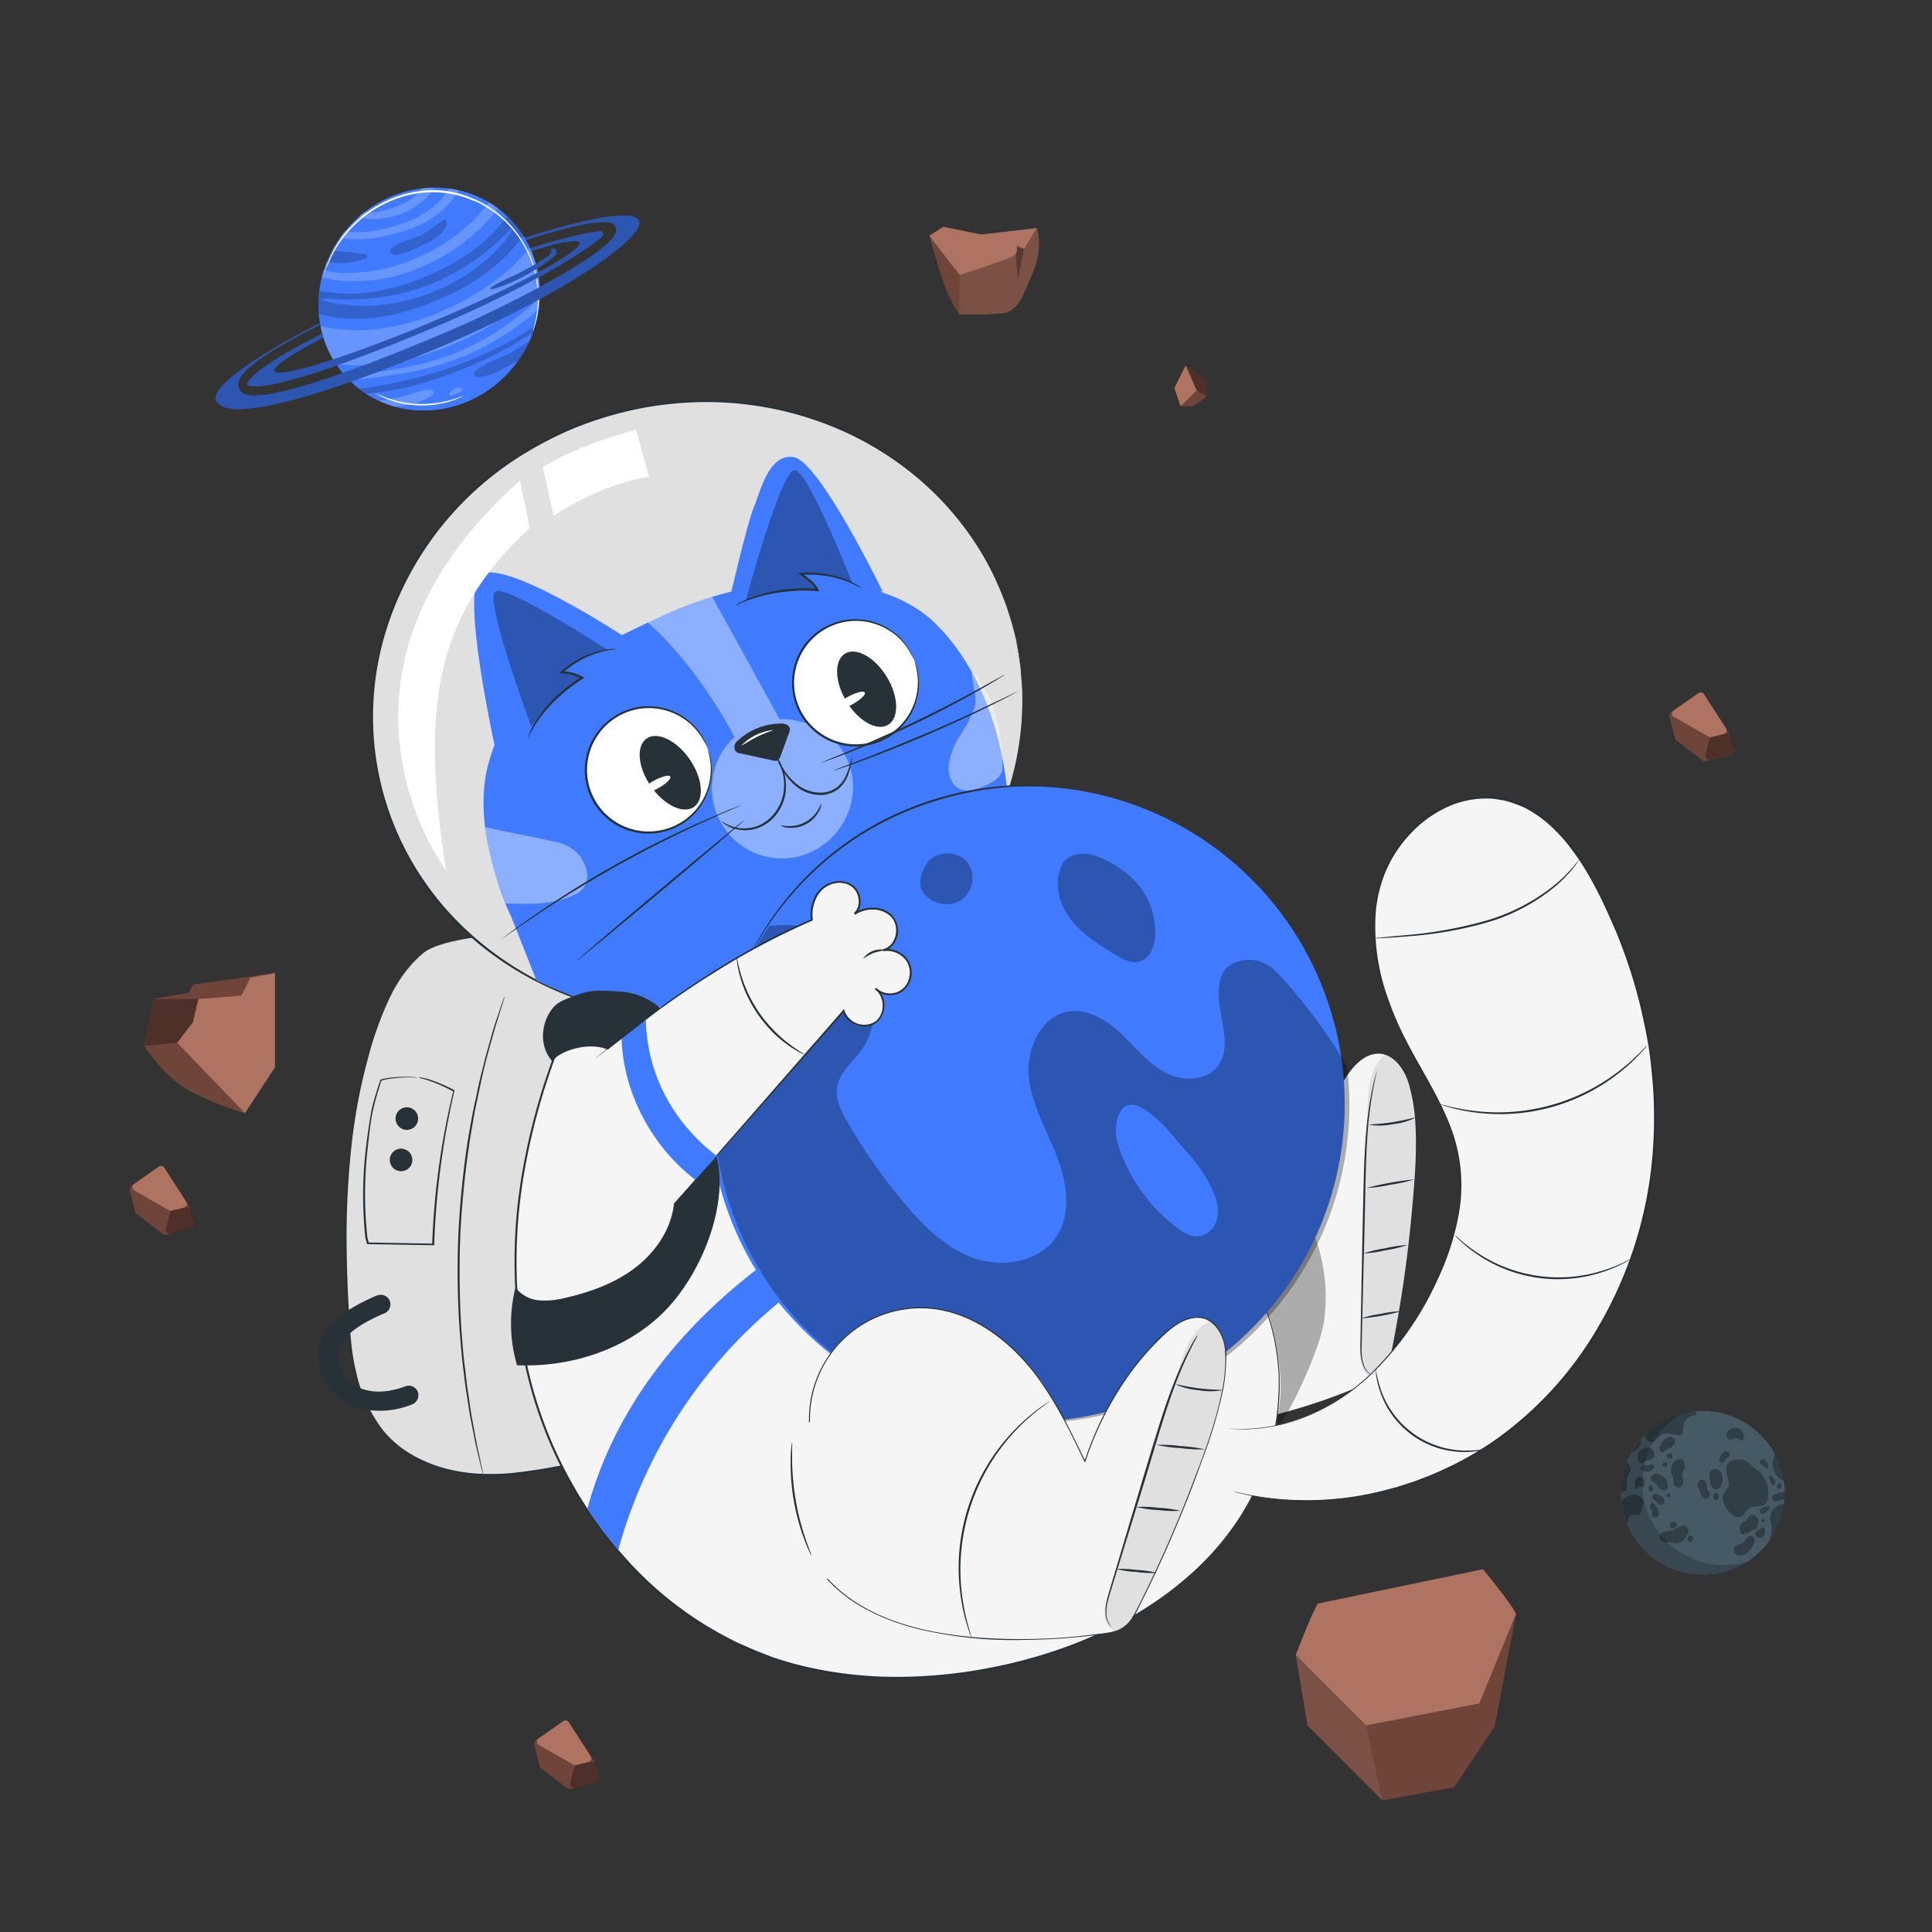 <svg xmlns="http://www.w3.org/2000/svg" xmlns:xlink="http://www.w3.org/1999/xlink" viewBox="0 0 500 500"><rect x="0" y="0" width="500" height="500" fill="#333333" stroke="none"/><defs><clipPath id="freepik--clip-path--inject-90"><path d="M265.53,325.79A28.73,28.73,0,0,1,288.12,289c9.65-1.66,19.62,1.76,27.72,7.27s14.64,13,21.08,20.34c.61-13.08,4.1-26.14,11-37.3,2.82-4.59,7.93-9.51,13.29-4.82a11.28,11.28,0,0,1,3.28,5.16c1.74,5.6,2.28,10.89,2,19.11a323.82,323.82,0,0,1-6.62,52.88,8.36,8.36,0,0,1-4.79,5.92c-12.35,5.46-51.16,20.6-74.13,6.2" style="fill:none"></path></clipPath><clipPath id="freepik--clip-path-2--inject-90"><path d="M209.49,368a28.75,28.75,0,0,1,31.61-29.42c9.75,1,18.44,7,24.77,14.43s10.63,16.4,14.87,25.23c4.09-12.44,10.95-24.08,20.53-33,4-3.67,10.2-7.05,14.11-1.1a11.3,11.3,0,0,1,1.77,5.85c.18,5.87-.72,11.11-3.19,18.95a324.45,324.45,0,0,1-20.53,49.18,8.36,8.36,0,0,1-6.21,4.42c-13.35,2-54.8,6.16-73.08-13.87" style="fill:none"></path></clipPath></defs><g id="freepik--Rocks--inject-90"><path d="M268.33,59s1.75,4.79-.92,11.18-3.93,10.44-8,10.92a100.92,100.92,0,0,1-11.18.24l-.35-11.63Z" style="fill:#ae7461"></path><g style="opacity:0.3"><path d="M268.33,59s1.75,4.79-.92,11.18-3.93,10.44-8,10.92a100.92,100.92,0,0,1-11.18.24l-.35-11.63Z"></path></g><path d="M240.5,61s5.47,7.85,7,9l.87,1.16c1.2-.47,13.85-4.31,14.49-5.37a2.53,2.53,0,0,0,.22-2.09l1.94.66L268.33,59,254,60.69l-9.89-2Z" style="fill:#ae7461"></path><path d="M248.22,81.29a34,34,0,0,1-4.14-8.52C242.23,67.34,240.5,61,240.5,61l7.85,10.19Z" style="fill:#6f4439"></path><g style="opacity:0.3"><path d="M262.84,65.86l.63,6.58,1.53-8-1.94-.66A3,3,0,0,1,262.84,65.86Z"></path></g><polygon points="357.76 465.94 353.57 446.55 382.83 440.87 392.35 417.7 386.81 446.86 376.36 462.52 357.76 465.94" style="fill:#6f4439"></polygon><polygon points="335.35 428.3 338.38 446.53 357.76 465.94 353.57 446.55 335.35 428.3" style="fill:#ae7461"></polygon><g style="opacity:0.3"><polygon points="335.35 428.3 338.38 446.53 357.76 465.94 353.57 446.55 335.35 428.3"></polygon></g><path d="M341.06,415c-1.52,2.28-5.71,13.3-5.71,13.3l18.22,18.24,29.26-5.67,9.52-23.17c-1-2.37-8.53-11.59-8.53-11.59Z" style="fill:#ae7461"></path><path d="M441.5,197l6.65-1.84a1,1,0,0,0,.71-1.34l-1.38-4a1,1,0,0,0-.11-.23L441,179.69a1,1,0,0,0-1.47-.28l-7.06,4.93a1,1,0,0,0-.41,1.11l1.44,5.63a1,1,0,0,0,.38.56l6.72,5.14A1,1,0,0,0,441.5,197Z" style="fill:#6f4439"></path><path d="M433.3,185.57l8.83,5.06a1.06,1.06,0,0,0,.76.11L446,190a1,1,0,0,0,.63-1.58L441,179.69a1,1,0,0,0-1.47-.28l-6.3,4.41A1,1,0,0,0,433.3,185.57Z" style="fill:#ae7461"></path><g style="opacity:0.3"><path d="M441.41,195.38l.93-3.92a1,1,0,0,1,.77-.77l3.41-.82a1,1,0,0,1,1.23.67l1.11,3.24a1,1,0,0,1-.71,1.34l-5.45,1.5A1,1,0,0,1,441.41,195.38Z" style="fill-rule:evenodd"></path></g><path d="M147.71,463l6.65-1.84a1,1,0,0,0,.71-1.34l-1.38-4a1.63,1.63,0,0,0-.11-.23l-6.37-9.84a1,1,0,0,0-1.47-.29l-7.06,4.94a1,1,0,0,0-.41,1.1l1.44,5.63a1,1,0,0,0,.38.57l6.71,5.13A1,1,0,0,0,147.71,463Z" style="fill:#6f4439"></path><path d="M139.51,451.62l8.83,5.06a1,1,0,0,0,.76.11l3.12-.75a1,1,0,0,0,.63-1.57l-5.64-8.72a1,1,0,0,0-1.47-.29l-6.31,4.41A1,1,0,0,0,139.51,451.62Z" style="fill:#ae7461"></path><g style="opacity:0.3"><path d="M147.62,461.44l.93-3.93a1,1,0,0,1,.77-.77l3.41-.82a1,1,0,0,1,1.22.67l1.12,3.24a1,1,0,0,1-.71,1.34l-5.45,1.51A1,1,0,0,1,147.62,461.44Z" style="fill-rule:evenodd"></path></g><path d="M43,319.51l6.65-1.84a1,1,0,0,0,.71-1.34l-1.38-4a1,1,0,0,0-.11-.23l-6.37-9.84a1,1,0,0,0-1.47-.29L34,306.89A1,1,0,0,0,33.6,308L35,313.63a1,1,0,0,0,.38.56l6.71,5.14A1.06,1.06,0,0,0,43,319.51Z" style="fill:#6f4439"></path><path d="M34.84,308.12l8.83,5.06a1.06,1.06,0,0,0,.76.11l3.12-.75a1,1,0,0,0,.63-1.57l-5.64-8.72a1,1,0,0,0-1.47-.29l-6.31,4.41A1,1,0,0,0,34.84,308.12Z" style="fill:#ae7461"></path><g style="opacity:0.3"><path d="M43,317.94l.93-3.93a1,1,0,0,1,.77-.77l3.41-.82a1,1,0,0,1,1.23.67l1.11,3.24a1,1,0,0,1-.71,1.34l-5.45,1.51A1,1,0,0,1,43,317.94Z" style="fill-rule:evenodd"></path></g><polygon points="312.35 102.56 312.39 98.53 306.87 94.54 303.94 100.43 305.53 105.09 308.79 105.19 312.35 102.56" style="fill:#6f4439"></polygon><polygon points="305.53 105.09 309.69 101.06 306.87 94.54 303.94 100.43 305.53 105.09" style="fill:#ae7461"></polygon><g style="opacity:0.3"><polygon points="312.35 102.56 309.69 101.06 306.87 94.54 312.39 98.53 312.35 102.56" style="fill-rule:evenodd"></polygon></g><path d="M71.16,251.81l-21.15,3L48.74,257s-8.35,1.31-9.08,1.56l-2.42,12.1,13.63,1.78,13.5-11.21Z" style="fill:#6f4439"></path><path d="M37.24,270.68c.38.25,5.22,8.4,13,12.22a76,76,0,0,0,13.15,5.2L45.85,269.87Z" style="fill:#6f4439"></path><polygon points="64.79 253.05 62.49 257.65 51.34 258.54 49.92 264.56 45.85 269.87 63.38 288.1 71.16 276.24 71.16 251.81 64.79 253.05" style="fill:#ae7461"></polygon><g style="opacity:0.3"><polygon points="51.34 258.54 39.66 258.58 37.24 270.68 45.85 269.87 49.92 264.56 51.34 258.54"></polygon></g></g><g id="freepik--planet-2--inject-90"><path d="M458.86,397.3a21.21,21.21,0,1,1-7.24-29.11A21.22,21.22,0,0,1,458.86,397.3Z" style="fill:#455a64"></path><g style="opacity:0.3"><path d="M438.87,365.18c.09.41.17.78.24,1.05a4.29,4.29,0,0,0-2.86,1.29c-.65.87-.53,2.07-.8,3.12a1.07,1.07,0,0,1-.51.79,1.25,1.25,0,0,1-.79,0c-1.53-.34-3.3-.84-4.54.13-.72.56-1.18,1.57-2.09,1.68s-1.64-.86-1.93-1.8A21.24,21.24,0,0,1,438.87,365.18Z"></path></g><g style="opacity:0.3"><path d="M430.3,375.86a.33.33,0,0,1-.14,0c-1.92-.95.76-4.26,2.35-4a1.24,1.24,0,0,1,.7,2c-.63,1-2,1.07-2.75,1.88C430.41,375.79,430.36,375.85,430.3,375.86Z"></path></g><g style="opacity:0.3"><path d="M425,378.78c-.26.09-.54-.12-.71-.35a2.41,2.41,0,0,1-.08-2.74c.93-1.4,3.56-1.55,3.92.42a1.56,1.56,0,0,1-.95,1.72c-.37.13-.78.09-1.15.23a2.82,2.82,0,0,0-.77.56A.71.71,0,0,1,425,378.78Z"></path></g><g style="opacity:0.3"><path d="M425,384.89c-.29,0-.57-.24-.84-.13s-.31.43-.56.46-.37-.23-.43-.44a2.9,2.9,0,0,1,.27-2.1.75.75,0,0,1,.24-.29,1.8,1.8,0,0,1,.86-.23,1.09,1.09,0,0,1,.89.67,2.33,2.33,0,0,1,.15,1.14C425.58,384.37,425.42,384.87,425,384.89Z"></path></g><g style="opacity:0.3"><path d="M427.56,381.8c1.14-.9,2.87.11,3.58,1.08.55.76.95,3-.7,2.83a1.93,1.93,0,0,1-1.36-.87,3.85,3.85,0,0,0-.62-1l-.07-.06c-.32-.23-.77-.29-1-.59A1,1,0,0,1,427.56,381.8Z"></path></g><g style="opacity:0.3"><path d="M427.81,385.35a.62.62,0,0,1-.18.51.55.55,0,0,1-.43.1.79.79,0,0,1,.2-1.56A1.42,1.42,0,0,1,427.81,385.35Z"></path></g><g style="opacity:0.3"><path d="M427.62,384.44a.54.54,0,0,0-.22,0,.6.6,0,0,0-.08-.08Z"></path></g><g style="opacity:0.3"><path d="M421.75,379.41a2,2,0,0,1,.19,1.43,8.39,8.39,0,0,1-.62,1c-.59,1.19.2,2.84-.68,3.84a2.15,2.15,0,0,1-1.12.6,21,21,0,0,1,1.52-7.91A3,3,0,0,1,421.75,379.41Z"></path></g><g style="opacity:0.3"><path d="M421,394.07a21.52,21.52,0,0,1-1.38-5.65c1.1-.95,2.07-1.79,3.74-1.52a2.22,2.22,0,0,1,1.9,1.69,3.25,3.25,0,0,1-.18,1.34l-.39,1.41a1.18,1.18,0,0,1-.25.53c-.41.43-1.14,0-1.74.11a1.57,1.57,0,0,0-1.07.74,6.87,6.87,0,0,0-.57,1.23Z"></path></g><g style="opacity:0.3"><path d="M427.56,392.27a3.57,3.57,0,0,1-.08-.87,6.15,6.15,0,0,0-.38-1.17,1.21,1.21,0,0,1,.14-1.17.47.47,0,0,1,.33-.17.63.63,0,0,1,.36.19,6.6,6.6,0,0,1,1.4,2l-.21-.25a1.47,1.47,0,0,1,.27.83,1.17,1.17,0,0,1-.7,1.06A.9.9,0,0,1,427.56,392.27Z"></path></g><g style="opacity:0.3"><path d="M449.7,372.32a1,1,0,0,0-.38-.22c-.42-.09-.73.39-1.13.53a1,1,0,0,1-1.12-.49c-1.15-1.86,1.58-3.13,3.07-2.38S452,374.07,449.7,372.32Z"></path></g><g style="opacity:0.3"><path d="M447.16,382.69a8.84,8.84,0,0,1-.39-2.1,2.93,2.93,0,0,1,.27-1.68,3.07,3.07,0,0,1,2.55-1.16,4.14,4.14,0,0,1,2.44.43,7.8,7.8,0,0,1,1.22,1.08c.67.61,1.47,1.07,2.14,1.67a3.76,3.76,0,0,1,1.08,1.54,7.54,7.54,0,0,1,1.16,4.82,2.84,2.84,0,0,1-.86,2c-1.06.85-2.73.23-3.9.92s-1.43,2.05-2.56,2.4-2.17-.57-2.91-1.46c-1-1.24-2-2.89-1.39-4.41.38-1,1.41-1.79,1.41-2.87A4.1,4.1,0,0,0,447.16,382.69Z"></path></g><g style="opacity:0.3"><path d="M457.41,380.08c-.5-.34-1-.67-1.52-1a1.2,1.2,0,0,1-.39-.35.72.72,0,0,1,.42-1A1.19,1.19,0,0,1,457,378a3.8,3.8,0,0,1,.7,1l-.37-.44A1.38,1.38,0,0,1,457.41,380.08Z"></path></g><g style="opacity:0.3"><path d="M459.39,383.9a.56.56,0,0,1-.74.4.75.75,0,0,1-.29-.44c-.16-.44-.33-.87-.49-1.3a.72.72,0,0,1-.06-.43.43.43,0,0,1,.48-.24.85.85,0,0,1,.47.32,3.58,3.58,0,0,1,.6,1.54l-.11-.8A1.57,1.57,0,0,1,459.39,383.9Z"></path></g><g style="opacity:0.3"><path d="M430.56,379.56a.57.57,0,0,1,.6-1A.57.57,0,0,1,430.56,379.56Z"></path></g><g style="opacity:0.3"><path d="M432.49,376.19a.74.74,0,0,1-.76,1.27A.74.74,0,0,1,432.49,376.19Z"></path></g><g style="opacity:0.3"><path d="M433,382.32a3.31,3.31,0,0,1,.33-4.08c.67-.67,1.75-1,2.39-.12a2.66,2.66,0,0,1-.19,2.83c-.38.73-.19,1.06,0,1.8a2.53,2.53,0,0,1,0,1.31,1.21,1.21,0,0,1-1.89.7C433,384.26,433,383.2,433,382.32Z"></path></g><g style="opacity:0.3"><path d="M428.29,386.63a3.51,3.51,0,0,1,1.65.59l.18.11a1.28,1.28,0,0,1,.58,1.58,1,1,0,0,1-1.45.35,2.13,2.13,0,0,1-.56-.6,3.06,3.06,0,0,0-.77-.71C427.39,387.6,427.54,386.53,428.29,386.63Z"></path></g><g style="opacity:0.3"><path d="M431.48,387.37a.59.59,0,0,1-.2-.37.5.5,0,0,1,.73-.54.6.6,0,0,1,.28.71A.49.49,0,0,1,431.48,387.37Z"></path></g><g style="opacity:0.3"><path d="M443.72,385.35c-1-.32-1.09-1.44-1.2-2.32s-.35-1.92.44-2.56a1.66,1.66,0,0,1,2.35.53,3.48,3.48,0,0,1,.41,2.67,1.52,1.52,0,0,1-.19.43c0,.08,0,.16-.07.25A1.43,1.43,0,0,1,443.72,385.35Z"></path></g><g style="opacity:0.3"><path d="M443.42,387.71a.67.67,0,0,1,0-.24v-.05a.8.8,0,0,1,.2-.79.66.66,0,0,1,.94,0,1,1,0,0,1,0,1.39A.7.7,0,0,1,443.42,387.71Z"></path></g><g style="opacity:0.3"><path d="M441.4,387.87c-.74-.08-1-.75-1.23-1.35a11.63,11.63,0,0,1-.72-1.94,1.42,1.42,0,0,1,.49-1.5,1,1,0,0,1,1.36.32,4.94,4.94,0,0,1,.46,1.82,2,2,0,0,0,.06.26l0,0C442.57,386.14,442.85,388,441.4,387.87Z"></path></g><g style="opacity:0.3"><path d="M461.71,383.23a4.21,4.21,0,0,1-2.32-1.91,5.09,5.09,0,0,1-.23-4.23,2.13,2.13,0,0,1,.16-1A21.48,21.48,0,0,1,461.71,383.23Z"></path></g><g style="opacity:0.3"><path d="M453.46,396l-.12,0a2.41,2.41,0,0,1-1.9.89.57.57,0,0,1-.85,0,1.3,1.3,0,0,1-.34-.93,1.53,1.53,0,0,1,.08-1.09c.3-.65.85-.86,1.41-1.24l0,0a7.28,7.28,0,0,0,.67-.82,2.28,2.28,0,0,1,.36-.5,1.26,1.26,0,0,1,1.72.19,1.46,1.46,0,0,1,.16.19c.29.08.37.45.38.76s.14.53.2.8l-.21-.54a3.58,3.58,0,0,1-.26,1.49A1.36,1.36,0,0,1,453.46,396Z"></path></g><g style="opacity:0.3"><path d="M446.84,375.59a.83.83,0,0,1,.64,1.33,1.88,1.88,0,0,1-.64.51l-.18.11-.06.13a1.46,1.46,0,0,1-.42.61c-.44.37-1.31.14-1.24-.54a1.64,1.64,0,0,1,.49-1.08l0-.06A1.43,1.43,0,0,1,446.84,375.59Z"></path></g><g style="opacity:0.3"><path d="M448.72,400.87c.23-1.06,1.47-1.09,2.25-1.52s1-1.74,2-1.81a1.12,1.12,0,0,1,1.11,1.4A3.75,3.75,0,0,1,452.9,401a3,3,0,0,1-3,1.49A1.47,1.47,0,0,1,448.72,400.87Z"></path></g><g style="opacity:0.3"><path d="M455.61,395.57c.26-.39,1-.37,1.08.16a2.84,2.84,0,0,1-.05,1.33c-.13.4-.47.91-.93.9l-.1,0a1.09,1.09,0,0,1-.69,0,1.06,1.06,0,0,1-.53-1.39,1.09,1.09,0,0,1,.54-.58C455.17,395.81,455.45,395.81,455.61,395.57Z"></path></g><g style="opacity:0.3"><path d="M455.87,393.49a.5.5,0,0,1,.26-.46.4.4,0,0,1,.47.08.48.48,0,0,1,.13.51.43.43,0,0,1-.48.31A.46.46,0,0,1,455.87,393.49Z"></path></g><g style="opacity:0.3"><path d="M458,398c.76-1.49.53-2.62.24-4.17a4.18,4.18,0,0,1,.14-2.5,4.34,4.34,0,0,1,3.4-2.12,21.13,21.13,0,0,1-2.83,8c-.31.52-.65,1-1,1.5A.86.86,0,0,1,458,398Z"></path></g><g style="opacity:0.3"><path d="M460,388.48a.87.87,0,0,1-1.13-.34v0a1.06,1.06,0,0,1-.17-.26.82.82,0,0,1,.35-1,2.46,2.46,0,0,1,.55-.25,5.38,5.38,0,0,1,2.35-.59,20.45,20.45,0,0,1-.07,2.07A4.85,4.85,0,0,0,460,388.48Z"></path></g><g style="opacity:0.3"><path d="M460.17,384.06a.47.47,0,0,1,.83,0c0,.06.05.12.08.19l0,0a.6.6,0,0,1,0,.45.92.92,0,0,1-.16.39l-.12.12-.07.08a.42.42,0,0,1-.59,0,1,1,0,0,1-.29-.81A.68.68,0,0,1,460.17,384.06Z"></path></g><g style="opacity:0.3"><path d="M457.84,390.61a.82.82,0,0,1-.5.3c-.35.66-1.17,1.22-1.73.61a.76.76,0,0,1,.19-1.12,6.1,6.1,0,0,1,1.43-.63A.53.53,0,0,1,457.84,390.61Z"></path></g><g style="opacity:0.3"><path d="M424.66,379.69a1.18,1.18,0,0,1,1.2-.49,2.55,2.55,0,0,0,1.36-.2.6.6,0,0,1,.79.83,2,2,0,0,1-1.39,1,1.66,1.66,0,0,1-1.43-.21,1.29,1.29,0,0,1-.35-.18A.53.53,0,0,1,424.66,379.69Z"></path></g><g style="opacity:0.3"><path d="M423.71,375a2.73,2.73,0,0,1-1.37.79l.21-.38a22.48,22.48,0,0,1,2.12-2.92l0,.06A2.8,2.8,0,0,1,423.71,375Z"></path></g><g style="opacity:0.3"><path d="M429.53,397.82c-.14-.76.66-1.29,1.3-1.47.93-.26,1.79,0,2.64-.58a3.74,3.74,0,0,1,2.21-.95,1.4,1.4,0,0,1,1.28,1.07,1.74,1.74,0,0,1-.5,1.49,2.8,2.8,0,0,1-.95,1.36,3.4,3.4,0,0,1-3.42.39C431,399.27,429.72,398.93,429.53,397.82Z"></path></g><g style="opacity:0.3"><path d="M432.35,395.26a.78.78,0,0,1-.06-.92,1,1,0,0,1,1.07-.45.58.58,0,0,1,.48.2c.5.52,0,1.27-.63,1.39A1,1,0,0,1,432.35,395.26Z"></path></g><g style="opacity:0.3"><path d="M437.13,399a.52.52,0,0,1-.38-.39,1.33,1.33,0,0,1,.37-1.17.56.56,0,0,1,.92.26.73.73,0,0,1,.14.84A.9.9,0,0,1,437.13,399Z"></path></g><g style="mix-blend-mode:multiply;opacity:0.2"><path d="M434.58,366.1a21.2,21.2,0,0,0,17.82,38,21.21,21.21,0,1,1-17.82-38Z"></path></g></g><g id="freepik--planet-1--inject-90"><ellipse cx="111.07" cy="77.4" rx="29.48" ry="28" transform="translate(-20.36 109.88) rotate(-48.75)" style="fill:#407BFF"></ellipse><g style="opacity:0.2"><path d="M87,68.06a19.11,19.11,0,0,0,7.62-1.18c.6-.2.36-1-.15-1.12-2.23-.29-4.35-.62-6.62-.7-.61,0-1.26-.09-1.93-.14-.49.94-1,1.91-1.35,2.91A23.93,23.93,0,0,0,87,68.06Z"></path><path d="M89.42,72.72a43.47,43.47,0,0,0,17.87-2.89,50.55,50.55,0,0,0,15.95-9.78,44.13,44.13,0,0,0,5.67-6.11,28.49,28.49,0,0,0-2.43-1.62,31.91,31.91,0,0,1-4.57,5.28,49.28,49.28,0,0,1-13,8.7,44.77,44.77,0,0,1-14.37,4.06c-3.15.31-7.42.61-10.75-.49-.2.62-.37,1.24-.53,1.87A26,26,0,0,0,89.42,72.72Z" style="fill:#fff"></path><path d="M102.9,55.66c2.86-.89,7.91-3.66,9.26-7.1a29.23,29.23,0,0,0-3,.19,5.91,5.91,0,0,1-.35.52,13.62,13.62,0,0,1-5.24,3.8c-2.26,1-6.21,2.26-9.29,1.83-.49.38-1,.78-1.43,1.19C95.85,57.29,100.12,56.52,102.9,55.66Z" style="fill:#fff"></path><path d="M93,82.48c7.31-.11,14.37-2.31,21.17-5.24a52.42,52.42,0,0,0,16.88-11.11A40.53,40.53,0,0,0,135.44,61,26.9,26.9,0,0,0,131.29,56a43.19,43.19,0,0,1-6.15,6.62,54.13,54.13,0,0,1-14.58,8.74,53.94,53.94,0,0,1-17.09,4.55,42.12,42.12,0,0,1-8.63-.33c-.74-.11-1.46-.24-2.18-.39a29.11,29.11,0,0,0-.15,6.1A37,37,0,0,0,93,82.48Z"></path><path d="M105.18,98.4a95.24,95.24,0,0,1-12.33,2.17c.58.46,1.19.89,1.82,1.3,9.47-.65,19.18-3.74,27.73-7.44A96.57,96.57,0,0,0,138,86c.21-.56.39-1.12.56-1.7a94.17,94.17,0,0,1-16.25,8.65A109.71,109.71,0,0,1,105.18,98.4Z"></path><path d="M104.71,59.75a26.62,26.62,0,0,0,10.88-6.37,22.65,22.65,0,0,0,3.21-4.11,24.8,24.8,0,0,0-2.6-.47,16.15,16.15,0,0,1-2.66,3.44,24.69,24.69,0,0,1-9.13,5.51c-4.78,1.7-10.2,2.81-15.15,2.09-.43.54-.85,1.08-1.25,1.64C93.39,62.65,100.11,61.24,104.71,59.75Z" style="fill:#fff"></path><path d="M139.7,77a72.51,72.51,0,0,1-6,5.2,68.61,68.61,0,0,1-13.43,8.16,68.64,68.64,0,0,1-15.87,4.8c-5,.93-10.66,2-15.78,1.38.43.51.87,1,1.33,1.49,3.93.38,8.34-.53,12-1.06a74.67,74.67,0,0,0,17.54-4.56A71,71,0,0,0,139.43,80c0-.09,0-.18,0-.26C139.59,78.82,139.67,77.89,139.7,77Z" style="fill:#fff"></path><path d="M118.7,88.45a73.1,73.1,0,0,0,19.17-12.19c.62-.55,1.22-1.12,1.82-1.7a27.82,27.82,0,0,0-2.57-10.48,46.11,46.11,0,0,1-5.92,6.1,65.89,65.89,0,0,1-16.51,10.18,57.27,57.27,0,0,1-19.32,5,45.7,45.7,0,0,1-10.59-.57c-.61-.1-1.22-.23-1.83-.37a27.32,27.32,0,0,0,4,9.77,46.43,46.43,0,0,0,7.84.3A66.84,66.84,0,0,0,118.7,88.45Z" style="fill:#fff"></path><path d="M114.67,57c-2.1,1.26-3.74,3-6,4s-5,1.48-7.15,3c-1,.73-.19,2.18.87,2,2.7-.34,5.77-2,8.28-3.15,2-1,4.38-2.63,5-4.89C115.85,57.38,115.33,56.58,114.67,57Z"></path><path d="M117.79,100.51a7.25,7.25,0,0,0-1.36,1c-.44.39,0,1.19.52.88a5.64,5.64,0,0,1,1.28-.52,5.57,5.57,0,0,0,1.27-.63.45.45,0,0,0-.11-.85A2.28,2.28,0,0,0,117.79,100.51Z" style="fill:#fff"></path><path d="M131.9,91.38C129,92.93,125.55,93.88,123,96c-.57.47-.37,1.58.42,1.57,3.44,0,7-2.18,10-3.85l.74-.43A30,30,0,0,0,137,88.32C135.33,89.4,133.63,90.44,131.9,91.38Z"></path><path d="M111.81,102.33c.81-.57.12-1.57-.64-1.52-2.62.18-5.27,1.46-7.89,2-1.73.35-3.46.67-5.2.94A27,27,0,0,0,102,105.2C105.55,105,109.16,104.19,111.81,102.33Z" style="fill:#fff"></path></g><path d="M119.87,102.49a3.66,3.66,0,0,1-.82.43,21.05,21.05,0,0,1-2.36.88,25.67,25.67,0,0,1-8.22,1.13,27.31,27.31,0,0,1-4.56-.53,23.59,23.59,0,0,1-3.59-1.07,12.2,12.2,0,0,1-1.32-.56,9.59,9.59,0,0,1-1-.49,4.94,4.94,0,0,1-.79-.48c0-.07,1.2.56,3.18,1.25a26.19,26.19,0,0,0,3.57,1,27.67,27.67,0,0,0,4.49.49,28.12,28.12,0,0,0,8.12-1C118.63,103,119.84,102.42,119.87,102.49Z" style="fill:#fff"></path><path d="M132.62,59.23c.11.09-.28.77-1.1,1.92l-.7,1c-.26.34-.58.68-.91,1.06a30.77,30.77,0,0,1-2.36,2.49L126.09,67c-.51.47-1.09.9-1.67,1.38-1.14,1-2.48,1.85-3.87,2.81a50,50,0,0,1-20.44,7.55c-1.68.17-3.27.38-4.77.38-.75,0-1.47.06-2.17,0l-2-.1a30.59,30.59,0,0,1-3.41-.36c-.5-.07-1-.13-1.39-.21l-1.15-.28c-1.38-.34-2.11-.6-2.09-.74s.82-.17,2.21-.08l1.16.09,1.37,0c1,0,2.1.11,3.33,0l1.94,0c.67,0,1.36-.1,2.09-.15,1.44-.08,3-.34,4.58-.56A62.59,62.59,0,0,0,110,74.13a61.26,61.26,0,0,0,9.5-4.58c1.37-.87,2.7-1.66,3.85-2.55.58-.43,1.16-.81,1.69-1.23l1.49-1.23c1-.75,1.77-1.54,2.51-2.19.37-.34.72-.63,1-.92l.82-.82C131.89,59.64,132.5,59.14,132.62,59.23Z" style="fill:#407BFF"></path><path d="M138,85.61s0-.07,0-.21.08-.37.14-.63c.14-.58.33-1.38.58-2.4l0-.05s0,.1,0,.11l0-.07.07-.4v0l0,0h0l0,0a28.47,28.47,0,0,0,0-9.42l.05-.13c-.05,0-.07.17,0,.2l0-.08a27.69,27.69,0,0,0-16.19-20.6l.22,0h0l-.1.09-.13,0a24.79,24.79,0,0,0-3.75-1.37,27,27,0,0,0-17,1.06,30.56,30.56,0,0,0-11.54,8,28.87,28.87,0,0,0-5.15,8A25.53,25.53,0,0,0,84.23,70c-.09.26-.16.48-.22.64a.73.73,0,0,1-.09.22A21.12,21.12,0,0,1,85,67.52a28.23,28.23,0,0,1,5.07-8.13,30.6,30.6,0,0,1,11.63-8.15,28.76,28.76,0,0,1,8.21-1.93,25.34,25.34,0,0,1,9,.83,26.76,26.76,0,0,1,3.81,1.39l-.24,0h0l.1-.1.12.06a27.81,27.81,0,0,1,16.33,21l0-.08c.06,0,0,.2,0,.22l0-.14A27.78,27.78,0,0,1,139,82v0l0,0h0l0,0c0,.14-.06.28-.08.4l0-.07s0,.11,0,.12l0,0-.66,2.39c-.07.26-.13.46-.18.62S138,85.61,138,85.61Z" style="fill:#fff"></path><path d="M83.66,87.35c-.11-.32-.2-.64-.3-1C70.71,92.76,65,97,64.1,99.07a.61.61,0,0,0-.07.38l0,.07c0,.1.21.19.29.22,1.41.62,9,1.37,47.47-14.77,23.15-9.71,39.36-19.53,44-23.74a.78.78,0,0,0-.54-1.38c-3,.25-9.12,1.58-18.05,4.41.1.23.21.46.3.7,7.35-2.3,12.1-3.19,12.49-2.14.78,2.12-16.25,11.26-38.06,20.42S71.81,98.12,71,96C70.59,94.85,75.53,91.58,83.66,87.35Z" style="fill:#407BFF"></path><path d="M135.9,61.54c.1.18.19.38.29.57,11.38-3.66,19.69-5.4,22.08-4.36a1.83,1.83,0,0,1,1.19,1.84c0,.84-.16,3.39-14.34,11.65a290.91,290.91,0,0,1-32.49,15.93c-5,2.08-10.28,4.24-15.51,6.25-15.08,5.8-29.55,10.37-33.8,8.52a2.63,2.63,0,0,1-1.5-1.51,2.86,2.86,0,0,1,.11-2.21c1.57-3.65,10.7-9.06,20.82-14.13,0-.14-.08-.27-.1-.41-17,8.71-27.51,16.28-26.8,19.55,1.52,7,27.66-.65,57.91-13.36S167,61.66,165.38,57.19C164.28,54.23,152.52,56.18,135.9,61.54Z" style="fill:#407BFF"></path><path d="M142.9,65.05c.23,0-1.19,1.34-1.23,1.37a17.55,17.55,0,0,1-1.87,1.21c-1.7,1-3.45,2-5.22,2.91-2.5,1.28-5.19,2.27-7.52,3.87a.25.25,0,0,0,.22.45c5.15-1.31,11.14-4.65,15.41-7.94.61-.47,1.61-1.13,1.31-2-.2-.59-.65-.72-1.22-.5a.34.34,0,0,0,.12.66Z" style="fill:#407BFF"></path><g style="opacity:0.3"><path d="M83.66,87.35c-.11-.32-.2-.64-.3-1C70.71,92.76,65,97,64.1,99.07a.61.61,0,0,0-.07.38l0,.07c0,.1.21.19.29.22,1.41.62,9,1.37,47.47-14.77,23.15-9.71,39.36-19.53,44-23.74a.78.78,0,0,0-.54-1.38c-3,.25-9.12,1.58-18.05,4.41.1.23.21.46.3.7,7.35-2.3,12.1-3.19,12.49-2.14.78,2.12-16.25,11.26-38.06,20.42S71.81,98.12,71,96C70.59,94.85,75.53,91.58,83.66,87.35Z"></path><path d="M142.9,65.05c.23,0-1.19,1.34-1.23,1.37a17.55,17.55,0,0,1-1.87,1.21c-1.7,1-3.45,2-5.22,2.91-2.5,1.28-5.19,2.27-7.52,3.87a.25.25,0,0,0,.22.45c5.15-1.31,11.14-4.65,15.41-7.94.61-.47,1.61-1.13,1.31-2-.2-.59-.65-.72-1.22-.5a.34.34,0,0,0,.12.66Z"></path></g><g style="opacity:0.3"><path d="M135.9,61.54c.1.18.19.38.29.57,11.38-3.66,19.69-5.4,22.08-4.36a1.83,1.83,0,0,1,1.19,1.84c0,.84-.16,3.39-14.34,11.65a290.91,290.91,0,0,1-32.49,15.93c-5,2.08-10.28,4.24-15.51,6.25-15.08,5.8-29.55,10.37-33.8,8.52a2.63,2.63,0,0,1-1.5-1.51,2.86,2.86,0,0,1,.11-2.21c1.57-3.65,10.7-9.06,20.82-14.13,0-.14-.08-.27-.1-.41-17,8.71-27.51,16.28-26.8,19.55,1.52,7,27.66-.65,57.91-13.36S167,61.66,165.38,57.19C164.28,54.23,152.52,56.18,135.9,61.54Z"></path></g></g><g id="freepik--Cat--inject-90"><path d="M109.73,246.49c-6.06,4.75-9.6,12-12.14,19.27-8.75,24.95-9,53-7.13,79.32.64,8.68,2.59,17,7.64,24.08,5.52,7.75,15.21,11.67,24.7,12.4s19-1.29,28.25-3.32l16.72-131.72C157.92,239.84,118,240,109.73,246.49Z" style="fill:#e0e0e0"></path><path d="M109.73,246.49s.28-.22.85-.62a16.09,16.09,0,0,1,2.8-1.28A52,52,0,0,1,125,242.17a127.18,127.18,0,0,1,18.72-.64,106.45,106.45,0,0,1,11.66,1,59.56,59.56,0,0,1,6.28,1.25,22.56,22.56,0,0,1,6.26,2.55l.09.06v.12c-4.21,33.33-10,78.68-16.26,128.58-.13,1.07-.27,2.15-.4,3.15l0,.18-.18,0a147.41,147.41,0,0,1-18.81,3.23,59.75,59.75,0,0,1-9.36.1,43,43,0,0,1-9.06-1.68,35.71,35.71,0,0,1-8.26-3.7,28.19,28.19,0,0,1-6.7-5.83,38.84,38.84,0,0,1-7.21-15.47A61.26,61.26,0,0,1,90.39,347c-.24-2.71-.39-5.38-.55-8-.32-5.27-.47-10.39-.53-15.33a218.2,218.2,0,0,1,1.35-27.47,145.47,145.47,0,0,1,4.26-22.27,87.91,87.91,0,0,1,5.86-16.06,35.39,35.39,0,0,1,6.13-8.86q.65-.68,1.17-1.14c.35-.32.64-.58.89-.77.5-.4.76-.59.76-.59l-.72.63a10.75,10.75,0,0,0-.87.79c-.35.31-.73.7-1.15,1.15a35.6,35.6,0,0,0-6,8.88A89.05,89.05,0,0,0,95.2,274,145.68,145.68,0,0,0,91,296.22a218.14,218.14,0,0,0-1.28,27.42c.07,4.94.23,10.05.56,15.31.16,2.63.31,5.3.56,8a59.89,59.89,0,0,0,1.31,8.1,38.34,38.34,0,0,0,7.12,15.27,27.4,27.4,0,0,0,6.59,5.71,35.77,35.77,0,0,0,8.14,3.65,43.1,43.1,0,0,0,9,1.65,60,60,0,0,0,9.28-.1A147.58,147.58,0,0,0,151,378l-.2.22c.12-1,.26-2.07.4-3.15L167.58,246.5l.09.18a22.08,22.08,0,0,0-6.15-2.51,60.41,60.41,0,0,0-6.23-1.27,106,106,0,0,0-11.62-1.06,126.77,126.77,0,0,0-18.68.54,53,53,0,0,0-11.57,2.31,17.79,17.79,0,0,0-2.81,1.23Z" style="fill:#263238"></path><path d="M130.59,258s0,.11-.08.31l-.27.91c-.26.83-.62,2-1.09,3.49l-.79,2.52c-.27.93-.55,1.93-.86,3-.59,2.17-1.34,4.62-2,7.39-.34,1.37-.69,2.82-1,4.32s-.65,3.09-1,4.71c-.73,3.26-1.28,6.78-1.91,10.47a240.8,240.8,0,0,0-2.45,24.24c-.36,8.64-.2,16.88.24,24.36.29,3.74.52,7.29,1,10.6.2,1.65.34,3.25.57,4.78s.44,3,.65,4.4c.37,2.81.9,5.32,1.3,7.54q.3,1.67.57,3.09l.57,2.57c.32,1.53.58,2.72.76,3.57l.19.94a1.11,1.11,0,0,1,0,.32s0-.11-.09-.31l-.24-.92c-.21-.85-.49-2-.86-3.55-.19-.78-.39-1.64-.61-2.57s-.4-2-.62-3.08c-.42-2.22-1-4.73-1.37-7.54l-.69-4.4c-.24-1.53-.39-3.14-.6-4.8-.45-3.31-.69-6.87-1-10.61a232.83,232.83,0,0,1-.28-24.42A235.69,235.69,0,0,1,121.09,295c.65-3.7,1.22-7.22,2-10.47.35-1.63.65-3.22,1-4.72s.74-2.95,1.08-4.32c.65-2.77,1.43-5.22,2-7.39.32-1.08.61-2.09.9-3s.59-1.75.84-2.5c.5-1.48.9-2.64,1.18-3.46l.32-.89C130.54,258.06,130.58,258,130.59,258Z" style="fill:#263238"></path><path d="M108.32,278.79s.06,0,.17,0l.48.07a16.4,16.4,0,0,1,1.87.42,39.14,39.14,0,0,1,6.68,2.82l.1,0,0,.11A208,208,0,0,0,112.37,322v.26h-.25l-9.73-.16-7.14-.12H95l-.05-.19c-.13-.49-.27-1-.4-1.47v0a105.08,105.08,0,0,1,.2-23.64c.41-3.48.92-6.68,1.44-9.59.68-2.89,1.52-5.38,2.22-7.55l0-.05h0a3.25,3.25,0,0,1,1.14-.36c.37-.07.73-.13,1.07-.17.7-.09,1.35-.15,2-.2,1.21-.09,2.25-.1,3.09-.09a18.37,18.37,0,0,1,1.92.12l.49.08c.11,0,.16,0,.16,0l-.66,0c-.43,0-1.07-.06-1.91-.05s-1.87.05-3.08.16c-.6.06-1.25.13-1.93.23l-1,.18a4.08,4.08,0,0,0-1,.31l0-.06c-.67,2.17-1.5,4.69-2.13,7.53s-1,6.1-1.37,9.57a105,105,0,0,0-.12,23.53v0c.13.49.27,1,.4,1.48l-.24-.19,7.14.12,9.73.17-.27.25a198.47,198.47,0,0,1,5.47-39.75l.08.16a42.45,42.45,0,0,0-6.61-2.92c-.79-.26-1.41-.4-1.83-.5A5.11,5.11,0,0,1,108.32,278.79Z" style="fill:#263238"></path><path d="M108.14,288.85a2.92,2.92,0,1,1-3.47-2.22A2.92,2.92,0,0,1,108.14,288.85Z" style="fill:#263238"></path><path d="M106.65,299.56a2.92,2.92,0,1,1-3.48-2.22A2.92,2.92,0,0,1,106.65,299.56Z" style="fill:#263238"></path><path d="M97.2,335.4c-6.35,2.82-13.62,6.74-14.69,14.39-1,7,4.48,13.23,11.07,14.82a22.29,22.29,0,0,0,12.89-1.08,2.58,2.58,0,0,0,1.74-3.08,2.52,2.52,0,0,0-3.07-1.75c-3.52,1.32-7.37,2-11,.87a9.63,9.63,0,0,1-6.33-5.84c-2.47-7.44,6.62-11.65,12-14a2.53,2.53,0,0,0,.9-3.42,2.59,2.59,0,0,0-3.43-.9Z" style="fill:#263238"></path><path d="M265.53,325.79A28.73,28.73,0,0,1,288.12,289c9.65-1.66,19.62,1.76,27.72,7.27s14.64,13,21.08,20.34c.61-13.08,4.1-26.14,11-37.3,2.82-4.59,7.93-9.51,13.29-4.82a11.28,11.28,0,0,1,3.28,5.16c1.74,5.6,2.28,10.89,2,19.11a323.82,323.82,0,0,1-6.62,52.88,8.36,8.36,0,0,1-4.79,5.92c-12.35,5.46-51.16,20.6-74.13,6.2" style="fill:#f5f5f5"></path><g style="clip-path:url(#freepik--clip-path--inject-90)"><path d="M357.8,356.46c-1.67,1-3.94-.15-4.87-1.84s-.9-3.74-.84-5.67L353.92,287c.11-3.49.23-7.1,1.66-10.29s4.5-5.91,8-5.83,6.44,2.93,8.87,5.57l8.6,58Z" style="fill:#e0e0e0"></path></g><path d="M356.31,277.21a7.58,7.58,0,0,1-.15.8c-.12.52-.29,1.29-.49,2.28-.4,2-.91,4.86-1.32,8.45s-.68,7.89-.83,12.67-.23,10-.36,15.57c-.27,11-.52,21-.7,28.28,0,1.81-.14,3.45-.06,4.87a10,10,0,0,0,.74,3.55,4.68,4.68,0,0,0,1.37,1.81c.41.32.68.43.66.46a2.56,2.56,0,0,1-.73-.38,4.67,4.67,0,0,1-1.49-1.8,10.27,10.27,0,0,1-.84-3.62c-.11-1.45,0-3.09,0-4.9.14-7.28.34-17.26.55-28.29.13-5.52.22-10.78.4-15.56s.49-9.1.95-12.7a83.48,83.48,0,0,1,1.48-8.46c.23-1,.44-1.74.59-2.25A3.57,3.57,0,0,1,356.31,277.21Z" style="fill:#263238"></path><path d="M362.62,339.35a54.86,54.86,0,0,1-10.4,1.86,27.64,27.64,0,0,1,5.16-1.19A27.31,27.31,0,0,1,362.62,339.35Z" style="fill:#263238"></path><path d="M364.23,322.21a31.8,31.8,0,0,1-5.64,1.35,31,31,0,0,1-5.73.84,32.88,32.88,0,0,1,5.64-1.35A33.21,33.21,0,0,1,364.23,322.21Z" style="fill:#263238"></path><path d="M366,305.23a38.07,38.07,0,0,1-6.15,1.37,36.85,36.85,0,0,1-6.25.86,77,77,0,0,1,12.4-2.23Z" style="fill:#263238"></path><path d="M366.3,289.27a17,17,0,0,1-5.88,1.67,17.56,17.56,0,0,1-6.11.16c0-.15,2.73-.15,6-.67S366.26,289.14,366.3,289.27Z" style="fill:#263238"></path><path d="M265.65,325.75a29.19,29.19,0,0,1,1.57-20.87,28.76,28.76,0,0,1,13.37-13.33c13.4-6.52,28.51-.87,39.37,7.92,6.26,5.07,11.59,11.16,16.87,17.2a.13.13,0,0,0,.22-.08A83.17,83.17,0,0,1,341.89,292a71.13,71.13,0,0,1,5.41-11.52c1.84-3.13,4.42-6.92,8.25-7.68,4.6-.92,7.84,3.68,9,7.51a45.62,45.62,0,0,1,1.72,9.91c.52,7.86-.19,15.87-.91,23.7q-1.17,12.79-3.32,25.47c-.68,4-1.41,8-2.27,12-.76,3.44-3.06,5.31-6.14,6.64a153.13,153.13,0,0,1-30.34,9.68c-12.46,2.51-26.44,3.48-38.31-1.92a36.67,36.67,0,0,1-4-2.15c-.13-.09-.26.13-.12.21,8,5,17.67,6.35,27,6a111.33,111.33,0,0,0,28.35-5.18c3.9-1.19,7.77-2.53,11.58-4q2.33-.9,4.63-1.87a23.3,23.3,0,0,0,4-1.87,8.82,8.82,0,0,0,3.67-5.7c.64-3,1.2-5.94,1.73-8.93q1.67-9.35,2.8-18.77t1.74-19c.34-5.85.65-11.78-.11-17.61-.59-4.53-1.53-9.92-5.32-12.92-4.35-3.44-9-.47-11.83,3.31-3.6,4.75-6.08,10.64-8,16.25a81.44,81.44,0,0,0-3.9,18.13c-.05.45-.22,4.38-.34,4.4-.3.07-1.17-1.2-1.4-1.46l-1.74-2c-2.09-2.35-4.22-4.68-6.44-6.92A70.43,70.43,0,0,0,313,294.32c-9.81-5.76-22-8.14-32.55-3a29,29,0,0,0-15,34.49c0,.15.29.09.24-.07Z" style="fill:#263238"></path><g style="opacity:0.3"><path d="M330.73,366.52c-1.72,9.15,10.68-15.51,11.95-24.73a44.93,44.93,0,0,0-4.23-26c-.17-.36-.35-.71-.54-1.06,0,0-15.62,14.7-15.35,14.52S334.32,347.47,330.73,366.52Z"></path></g><path d="M320.17,326.07c15.42,18.73,13.7,47.79.07,67.87s-36.82,32-60.52,37.19c-21.08,4.64-43.63,4.46-63.71-3.44-30.27-11.91-52.11-40.88-59.46-72.57s-1.3-65.52,12.56-94.95l75.62-35Z" style="fill:#f5f5f5"></path><path d="M320.17,326.07s-.61-.61-1.76-1.81l-5.08-5.33L294,298.59l-69.42-73.26.24,0-75.6,35,.12-.12a168.74,168.74,0,0,0-13.46,42.06,134,134,0,0,0-.3,46.69,109.79,109.79,0,0,0,27.62,55.71,92.58,92.58,0,0,0,23.56,18.32l3.24,1.7c1.08.56,2.22,1,3.32,1.49s2.21,1,3.34,1.42L200,428.9a94.06,94.06,0,0,0,13.76,3.49,108.08,108.08,0,0,0,13.77,1.49,120.73,120.73,0,0,0,13.48-.24,124.08,124.08,0,0,0,13-1.62c4.24-.75,8.38-1.66,12.39-2.79,16.06-4.41,30.16-11.72,40.83-21.05a72.64,72.64,0,0,0,13.31-15.09,63.84,63.84,0,0,0,7.6-16.26,61.77,61.77,0,0,0,2.69-15.4c0-.6.06-1.19.1-1.78s0-1.17,0-1.75c0-1.15,0-2.28-.1-3.37a59.64,59.64,0,0,0-.78-6.22,48,48,0,0,0-6.3-17,34,34,0,0,0-2.66-3.93c-.63-.87-.94-1.32-.94-1.32s.34.43,1,1.28a34.66,34.66,0,0,1,2.71,3.91,47.77,47.77,0,0,1,6.4,17,54.72,54.72,0,0,1,.81,6.23c.1,1.1.07,2.23.11,3.39,0,.58,0,1.16,0,1.75l-.09,1.79a61.87,61.87,0,0,1-2.66,15.48,64.52,64.52,0,0,1-7.6,16.35,73,73,0,0,1-13.35,15.19c-10.7,9.38-24.85,16.75-40.95,21.18a125.64,125.64,0,0,1-12.43,2.81,122.53,122.53,0,0,1-13,1.65,124.26,124.26,0,0,1-13.54.25,107.55,107.55,0,0,1-13.84-1.49,94.36,94.36,0,0,1-13.83-3.5l-3.4-1.24c-1.14-.41-2.23-.95-3.35-1.42s-2.26-.93-3.34-1.5l-3.27-1.71a92.5,92.5,0,0,1-23.69-18.4,110.32,110.32,0,0,1-27.77-56,134.76,134.76,0,0,1,.31-46.87,169.26,169.26,0,0,1,13.52-42.19l0-.08.08,0L224.64,225l.14-.07.11.11,69.3,73.39,19.23,20.42,5,5.38C319.6,325.43,320.17,326.07,320.17,326.07Z" style="fill:#263238"></path><path d="M160,401.16a126,126,0,0,1,50.69-70.91l-6.45-7.79c-24.59,16.56-44.51,39.4-52.22,68,0,0,2.75,4.15,4.41,6.25S160,401.16,160,401.16Z" style="fill:#407BFF"></path><ellipse cx="180.46" cy="183.52" rx="84.44" ry="79.44" transform="translate(-35.13 42.92) rotate(-12.37)" style="fill:#e0e0e0"></ellipse><path d="M262.94,165.43s-.12-.43-.34-1.28l-.41-1.59c-.15-.63-.34-1.36-.61-2.18s-.54-1.73-.85-2.74-.77-2.08-1.2-3.25-1-2.4-1.57-3.73-1.3-2.68-2-4.13a78.79,78.79,0,0,0-5.74-9.17,80.5,80.5,0,0,0-8.42-9.73,81.53,81.53,0,0,0-26.07-17.1,86.75,86.75,0,0,0-37.17-6.37,88.89,88.89,0,0,0-20.84,3.49,92.61,92.61,0,0,0-10.42,3.71,93.69,93.69,0,0,0-10.12,5.17A82.22,82.22,0,0,0,100,162.94a75,75,0,0,0,8.24,62.74,77.11,77.11,0,0,0,7.75,10.22,82.31,82.31,0,0,0,53.22,26.59,92.47,92.47,0,0,0,11.36.46,90.61,90.61,0,0,0,11-1,88.54,88.54,0,0,0,20.38-5.56A86.69,86.69,0,0,0,243,235.06a79.91,79.91,0,0,0,20.09-38.8,80.55,80.55,0,0,0,1.38-10.73c.05-1.62.12-3.16.1-4.6s0-2.79-.13-4-.19-2.4-.27-3.46-.26-2-.38-2.84-.22-1.6-.35-2.24-.21-1.17-.29-1.61c-.16-.86-.23-1.31-.23-1.31s.11.44.28,1.3c.09.43.19,1,.32,1.61s.27,1.38.38,2.23.25,1.8.4,2.85.19,2.21.3,3.46.1,2.6.15,4.05,0,3-.08,4.61a79,79,0,0,1-1.34,10.77,80,80,0,0,1-3.54,12.41,81.8,81.8,0,0,1-16.52,26.59,86.75,86.75,0,0,1-31.21,21.49,88.7,88.7,0,0,1-20.47,5.61,91.41,91.41,0,0,1-11.08,1,93.44,93.44,0,0,1-11.42-.46,85,85,0,0,1-44.3-18,82.59,82.59,0,0,1-9.25-8.72A75.49,75.49,0,0,1,96.67,175.4a77.22,77.22,0,0,1,2.79-12.61,82.54,82.54,0,0,1,37.44-46.67,92.91,92.91,0,0,1,10.18-5.19,91.64,91.64,0,0,1,10.48-3.72,88.72,88.72,0,0,1,20.95-3.48,86.93,86.93,0,0,1,37.33,6.46,79.83,79.83,0,0,1,34.55,27,79.65,79.65,0,0,1,5.72,9.22c.72,1.46,1.42,2.84,2,4.16s1.12,2.56,1.55,3.74.82,2.27,1.18,3.27.58,1.93.83,2.75.45,1.55.59,2.19.28,1.16.38,1.59C262.85,165,262.94,165.43,262.94,165.43Z" style="fill:#263238"></path><path d="M260.35,228.05l.69-11.42c.72-20.95-5.91-42.71-19.24-55.54s-42.57-14.89-71.6-1.17-38.46,19.42-43.67,37.24,5.8,40.17,5.8,40.17l6.52,16.45s16.05,7.86,26.15,7.94S260.35,228.05,260.35,228.05Z" style="fill:#407BFF"></path><g style="opacity:0.4"><path d="M206.75,186.65h0a17,17,0,0,0-5-.53l-17.43-31.67a107.74,107.74,0,0,0-16.69,6.68s11.56,9.23,22.48,29.64a17.33,17.33,0,0,0-2.9,3.32,18.15,18.15,0,0,0,20.67,27.23,18.88,18.88,0,0,0,12.87-16.54A17.41,17.41,0,0,0,206.75,186.65Z" style="fill:#fff"></path></g><path d="M183.12,193.57A16.23,16.23,0,1,1,162.24,184,16.23,16.23,0,0,1,183.12,193.57Z" style="fill:#fff"></path><path d="M183.12,193.57a28.3,28.3,0,0,0-2-3.47,16.11,16.11,0,0,0-8.62-6.17,15.88,15.88,0,0,0-7.36-.43,16,16,0,0,0-7.6,3.61,14.78,14.78,0,0,0-3,3.45,14.93,14.93,0,0,0-2,4.35,15.88,15.88,0,0,0,6.59,17.66,16.08,16.08,0,0,0,8.88,2.62,16.1,16.1,0,0,0,15.86-17.72,28.33,28.33,0,0,0-.8-3.9,1.47,1.47,0,0,1,.11.24c.07.2.15.44.26.73a7.9,7.9,0,0,1,.35,1.21,11.4,11.4,0,0,1,.3,1.7,15.23,15.23,0,0,1-.11,4.72,16.38,16.38,0,0,1-7.61,11.17,16.35,16.35,0,0,1-8.35,2.39,15.22,15.22,0,0,1-4.7-.63,15.52,15.52,0,0,1-4.51-2,16.4,16.4,0,0,1-6.82-18.3,15.34,15.34,0,0,1,2.05-4.5,15.58,15.58,0,0,1,3.14-3.56A16.56,16.56,0,0,1,165.1,183a16.26,16.26,0,0,1,7.56.51,16,16,0,0,1,5.51,2.95,15,15,0,0,1,3.18,3.49,10.76,10.76,0,0,1,.88,1.48,7.82,7.82,0,0,1,.53,1.15c.11.29.21.52.28.72A1,1,0,0,1,183.12,193.57Z" style="fill:#263238"></path><path d="M168.43,203.46c-3.38-4.9-3.86-10.42-1.08-12.34s7.77.5,11.14,5.39,3.87,10.42,1.09,12.34S171.81,208.35,168.43,203.46Z" style="fill:#263238"></path><path d="M129.12,198.05s-9.66-41.83-5.25-48.64S163.49,166,163.49,166l-26.07,26Z" style="fill:#407BFF"></path><path d="M188.54,156.2s5-21.51,6.51-24.81,3.69-14.27,10.41-13.07,22.95,34.74,22.95,34.74l-25.95,4.21Z" style="fill:#407BFF"></path><path d="M173.47,201c.3.54-1.17,1.92-3.28,3.08s-4.06,1.65-4.36,1.11,1.17-1.92,3.28-3.08S173.17,200.4,173.47,201Z" style="fill:#fff"></path><path d="M201.12,196.13a3.75,3.75,0,0,1,.7,1,13.54,13.54,0,0,1,1.22,3.17,13.23,13.23,0,0,1,.25,5,11.84,11.84,0,0,1-2.51,5.66,10.47,10.47,0,0,1-5.11,3.49,9.88,9.88,0,0,1-5.06.16,8.73,8.73,0,0,1-3.12-1.38,3.58,3.58,0,0,1-.92-.84,11.66,11.66,0,0,0,4.13,1.82,10.06,10.06,0,0,0,4.81-.27,10.32,10.32,0,0,0,4.81-3.35,11.56,11.56,0,0,0,2.43-5.37,13.22,13.22,0,0,0-.12-4.87A23.13,23.13,0,0,0,201.12,196.13Z" style="fill:#263238"></path><path d="M220.53,196.05a3.91,3.91,0,0,1-.13,1.14,20,20,0,0,1-.8,3.06,8.77,8.77,0,0,1-2.62,3.92,7.69,7.69,0,0,1-5.56,1.53,10,10,0,0,1-5.35-2.18,14.8,14.8,0,0,1-3.14-3.5,20.6,20.6,0,0,1-1.51-2.77,3.56,3.56,0,0,1-.39-1.09c.1,0,.74,1.47,2.25,3.62a14.94,14.94,0,0,0,3.13,3.31,9.67,9.67,0,0,0,5.06,2,7.25,7.25,0,0,0,5.17-1.36,8.62,8.62,0,0,0,2.57-3.65C220.14,197.66,220.42,196,220.53,196.05Z" style="fill:#263238"></path><path d="M212.53,208.08a3.59,3.59,0,0,1-.59,1.87,8.12,8.12,0,0,1-8,4.26,3.55,3.55,0,0,1-1.88-.56c0-.09.74.11,1.91.14a8.64,8.64,0,0,0,7.61-4C212.21,208.75,212.44,208.05,212.53,208.08Z" style="fill:#263238"></path><g style="opacity:0.3"><path d="M137.72,188.63s-12.62-33.8-9.49-35.56,29.57,15.5,29.57,15.5S149.1,187.58,137.72,188.63Z"></path></g><path d="M159.25,167.73c-4.79.57-10.2,3.52-14.15,6.3a9,9,0,0,1,5.54,1c-6.22,5-12.68,10.41-15.68,17.83l5.66-.77,18.67-10.38Z" style="fill:#407BFF"></path><g style="opacity:0.3"><path d="M192.8,156.11s9.34-34.85,12.91-34.47,15.08,29.78,15.08,29.78S202.68,161.85,192.8,156.11Z"></path></g><path d="M222.46,151.58c-4.23-2.32-10.35-3.06-15.17-3.08a9,9,0,0,1,3.91,4c-8,.5-16.37,1.12-23.12,5.42l5.06,2.66L214.37,163Z" style="fill:#407BFF"></path><path d="M236.66,171a16.23,16.23,0,1,1-20.88-9.53A16.22,16.22,0,0,1,236.66,171Z" style="fill:#fff"></path><path d="M236.66,171a27.17,27.17,0,0,0-1.95-3.47,16.15,16.15,0,0,0-8.62-6.17,15.89,15.89,0,0,0-7.36-.43,16.07,16.07,0,0,0-7.61,3.61,16.07,16.07,0,0,0-5,7.8A15.86,15.86,0,0,0,212.73,190a15,15,0,0,0,4.34,2,15.13,15.13,0,0,0,4.54.63,16.08,16.08,0,0,0,15.85-17.72,26.14,26.14,0,0,0-.8-3.9.86.86,0,0,1,.11.24l.26.73a6.91,6.91,0,0,1,.35,1.21,11.32,11.32,0,0,1,.31,1.7,15.23,15.23,0,0,1-.11,4.72A16.38,16.38,0,0,1,230,190.8a16.39,16.39,0,0,1-8.36,2.39,16.52,16.52,0,0,1-9.2-2.68,16.44,16.44,0,0,1-6.83-18.3,15.6,15.6,0,0,1,2-4.5,15.83,15.83,0,0,1,3.14-3.56,16.59,16.59,0,0,1,7.88-3.67,16.42,16.42,0,0,1,13.07,3.46,15.51,15.51,0,0,1,3.18,3.49,13.25,13.25,0,0,1,.88,1.48,7.37,7.37,0,0,1,.53,1.15l.28.72A.7.7,0,0,1,236.66,171Z" style="fill:#263238"></path><path d="M219.05,181.52c-3.07-5.1-3.22-10.64-.33-12.38s7.73,1,10.8,6.06,3.22,10.63.33,12.38S222.13,186.61,219.05,181.52Z" style="fill:#263238"></path><path d="M136.61,191.06s0-.15.1-.42.21-.67.44-1.16a22.27,22.27,0,0,1,2.24-4,39,39,0,0,1,11-10.24l.11-.08v.51a11,11,0,0,0-5.09-1.39l-.7,0,.51-.47a22.25,22.25,0,0,1,9.85-5.32,19.32,19.32,0,0,1,3.23-.52,4.37,4.37,0,0,1,1.17,0c0,.09-1.65.13-4.31.87a22.94,22.94,0,0,0-9.55,5.38l-.19-.49a11.56,11.56,0,0,1,5.37,1.44l.43.24-.42.27-.11.07a41.41,41.41,0,0,0-10.94,10A35.61,35.61,0,0,0,136.61,191.06Z" style="fill:#263238"></path><path d="M190.26,156.73s.12-.11.37-.26a11.76,11.76,0,0,1,1.11-.63,27.78,27.78,0,0,1,4.37-1.77,40.18,40.18,0,0,1,15.45-1.67l-.3.4-.12-.26a7.41,7.41,0,0,0-1.86-2.09c-.71-.61-1.47-1.15-2.17-1.73l-.55-.46.7,0A26.56,26.56,0,0,1,219,150a17.85,17.85,0,0,1,3.09,1.58,5.38,5.38,0,0,1,1,.76,32.42,32.42,0,0,0-4.22-2,27.56,27.56,0,0,0-11.56-1.55l.16-.5c.68.56,1.45,1.1,2.19,1.72a8,8,0,0,1,2,2.27c.05.1.1.21.14.31l.22.45-.52-.05a42.36,42.36,0,0,0-15.27,1.49,32.87,32.87,0,0,0-4.39,1.58A15.35,15.35,0,0,1,190.26,156.73Z" style="fill:#263238"></path><g style="opacity:0.4"><path d="M130.81,233.79c6.38.23,12.19.4,17.73-2.17a5.24,5.24,0,0,0,3.44-5.2,9.57,9.57,0,0,0-3.54-6.51A12.51,12.51,0,0,0,143,217.7c-5.45-1.19-12-2.45-17.44-3.64C126.44,223.39,129.28,229.43,130.81,233.79Z" style="fill:#fff"></path></g><g style="opacity:0.4"><path d="M252.15,174.34c-1.85-2.05,1,5.91.16,8.55a35.38,35.38,0,0,1-3.77,7.34,19.3,19.3,0,0,0-3,7.63c-.27,2.47.6,5.33,2.86,6.33,1.85.82,4,.16,5.88-.58,2.25-.87,4.76-2.2,5.18-4.58C259.43,199,260.06,183.07,252.15,174.34Z" style="fill:#fff"></path></g><path d="M190.86,191.75a16.55,16.55,0,0,1,11-4.49c1.8-.16,2.91.89,2.49,2L201.89,196a1.38,1.38,0,0,1-1.6.87l-9.16-2C189.81,194.56,189.74,192.61,190.86,191.75Z" style="fill:#263238"></path><path d="M200.13,188.87c0,.17-1.95.71-4.22,1.83s-3.91,2.35-4,2.21a13.61,13.61,0,0,1,8.25-4Z" style="fill:#fff"></path><path d="M192.68,212.21c.09.11-9.53,8.33-21.5,18.36s-21.74,18.08-21.83,18,9.53-8.33,21.5-18.37S192.59,212.1,192.68,212.21Z" style="fill:#263238"></path><path d="M129.49,243.32a3.12,3.12,0,0,1,.56-.47l1.65-1.26c1.44-1.1,3.56-2.63,6.21-4.47,5.31-3.7,12.82-8.55,21.42-13.38s16.68-8.68,22.6-11.28c3-1.3,5.37-2.3,7-3l1.94-.75a3.49,3.49,0,0,1,.69-.23,3.1,3.1,0,0,1-.65.33l-1.9.84c-1.66.71-4.05,1.77-7,3.11-5.88,2.68-13.9,6.59-22.49,11.4s-16.12,9.61-21.47,13.22c-2.67,1.8-4.83,3.29-6.3,4.33l-1.71,1.18A4.63,4.63,0,0,1,129.49,243.32Z" style="fill:#263238"></path><path d="M223.82,179.23c.29.54-1.17,1.92-3.28,3.08s-4.07,1.66-4.37,1.11,1.17-1.92,3.28-3.08S223.52,178.68,223.82,179.23Z" style="fill:#fff"></path><path d="M134.58,124.35c-57.11,50.78-19.16,100.88-19.16,100.88-6.19-40.27-3.86-65.17,21.68-88.58Z" style="fill:#fff"></path><path d="M143.26,133.49l-2.77-12.59s8.67-5.69,24.13-9.64L168,123.41S156.92,124.54,143.26,133.49Z" style="fill:#fff"></path><path d="M260.05,174.6a2.32,2.32,0,0,1-.44.31l-1.3.82c-1.13.7-2.79,1.68-4.85,2.86-4.14,2.37-9.94,5.49-16.49,8.63s-12.63,5.72-17.06,7.46c-2.21.87-4,1.55-5.27,2l-1.45.5a1.86,1.86,0,0,1-.52.14,1.83,1.83,0,0,1,.48-.24l1.41-.59,5.21-2.15c4.39-1.83,10.42-4.45,17-7.59s12.36-6.2,16.54-8.48l4.93-2.72,1.35-.73A1.79,1.79,0,0,1,260.05,174.6Z" style="fill:#263238"></path><path d="M264.08,178.56a2.46,2.46,0,0,1-.46.28l-1.34.74c-1.18.63-2.89,1.51-5,2.57-4.26,2.12-10.21,4.94-16.88,7.82s-12.8,5.27-17.27,6.91c-2.24.83-4.05,1.47-5.31,1.89l-1.46.48a2,2,0,0,1-.52.13,2.09,2.09,0,0,1,.48-.23l1.43-.57,5.25-2c4.43-1.73,10.53-4.18,17.19-7s12.63-5.64,16.93-7.67l5.09-2.42,1.39-.65A1.86,1.86,0,0,1,264.08,178.56Z" style="fill:#263238"></path><circle cx="265.76" cy="285.72" r="82.25" transform="translate(-124.19 271.61) rotate(-45)" style="fill:#407BFF"></circle><path d="M278.4,204.21a.75.75,0,0,1-.26,0l-.76-.08c-.66-.06-1.63-.23-2.89-.32a75.6,75.6,0,0,0-10.68-.29,85.18,85.18,0,0,0-33.92,8.62,78.65,78.65,0,0,0-16.17,10.64,81.45,81.45,0,0,0-17.09,20.16c-.68,1.07-1.12,1.94-1.46,2.51-.16.27-.29.48-.39.66a1.07,1.07,0,0,1-.15.21,1.35,1.35,0,0,1,.1-.24l.34-.68c.32-.58.73-1.48,1.39-2.56a72.85,72.85,0,0,1,6-8.91,78.37,78.37,0,0,1,11-11.52,83.08,83.08,0,0,1,7.5-5.68,79.45,79.45,0,0,1,8.75-5.06,83.71,83.71,0,0,1,34.14-8.52,70.14,70.14,0,0,1,10.71.46c1.26.12,2.23.32,2.89.42l.74.13Z" style="fill:#263238"></path><g style="opacity:0.3"><path d="M275.09,223.41c-2.51,4.34-1.26,10.06,1.7,14.11s7.33,6.78,11.6,9.42c2.05,1.27,4.46,2.59,6.76,1.83,2.57-.86,3.66-3.92,3.81-6.63A19.36,19.36,0,0,0,292,226.35c-4.6-3.79-12.78-8.32-17-2.94"></path></g><g style="opacity:0.3"><path d="M250.37,223.15a6.76,6.76,0,0,0-8-1.65h0c-2.36.34-5.64,6.22-3.57,9.34a7.46,7.46,0,0,0,9.88,2.15A7,7,0,0,0,250.37,223.15Z"></path></g><g style="opacity:0.3"><path d="M284.62,366.37a82.26,82.26,0,0,0,64-90.24C345.9,270.84,337,258.05,329.74,251c-4.68-4.53-11.62-2.38-13.21.68-3.87,7.46,3.77,17.95-1.55,24.46-3.16,3.87-9.38,3.68-13.75,1.25s-7.53-6.52-11.17-9.95-8.38-6.39-13.33-5.68c-7.19,1-11.16,9.5-10.49,16.74s4.52,13.72,7.18,20.49,4,14.9,0,21c-4.3,6.51-13.59,8.2-21,5.72s-13.21-8.21-18.25-14.16a143.55,143.55,0,0,1-14.91-21.3c-1.58-2.76-3.12-5.83-2.59-9,.62-3.76,4-6.35,6.21-9.42,6-8.24,3.49-21-4.45-27.35-5.36-4.31-12.51-5.79-19.35-4.82a82.23,82.23,0,0,0,85.53,126.72Zm4.55-76.8c2.49-9,11.64,1,14.91,5,2.87,3.48,6.07,6.64,8.25,10.59,1.65,3,3.29,6.19,2.74,9.68a6.11,6.11,0,0,1-3.1,4.56c-2.71,1.38-5.29-.1-7.41-1.69a43.59,43.59,0,0,1-15.21-21.48A11.52,11.52,0,0,1,289.17,289.57Z"></path></g><path d="M154.28,273.87c16.19-13.39,35.4-27,55.84-35.75a9.57,9.57,0,0,1,2.44-7.91c2-2,5.48-2.63,7.84-1s2.9,5.51.74,7.38c3-2,7.47-1.95,9.83.76s1.14,7.89-2.38,8.61a6.34,6.34,0,0,1,6.52,3.21,5.86,5.86,0,0,1-1.43,7,5.47,5.47,0,0,1-7.08-.33,5.37,5.37,0,1,1-8.28,5.77l-44,50.22" style="fill:#f5f5f5"></path><path d="M174.29,311.84a2.75,2.75,0,0,1,.2-.25c.14-.18.34-.41.6-.72l2.37-2.76,9-10.37,31.69-36.27.29-.34.12.43a5.4,5.4,0,0,0,7.67,3c2.79-1.69,3-6.49.22-8.49l.33-.38a5.18,5.18,0,0,0,5,1.19A5,5,0,0,0,235.3,253a5.41,5.41,0,0,0-1.44-5.15,6.16,6.16,0,0,0-5.22-1.69l-.1-.52a3.77,3.77,0,0,0,1.31-.56c2.63-1.84,2.8-6.36.24-8.27a6.75,6.75,0,0,0-4.4-1.42,8.35,8.35,0,0,0-4.41,1.35l-.31-.41a3.87,3.87,0,0,0,1.26-2.77,5,5,0,0,0-.8-3,4.39,4.39,0,0,0-2.41-1.82,6,6,0,0,0-3.05-.12,6.73,6.73,0,0,0-2.74,1.29,7.12,7.12,0,0,0-1.89,2.33,10.17,10.17,0,0,0-1,5.8l0,.18-.17.07a186.55,186.55,0,0,0-23.81,12.48c-6.88,4.22-12.69,8.29-17.42,11.74s-8.39,6.32-10.87,8.29l-2.84,2.26-.73.57-.26.19s.07-.08.23-.22l.71-.6c.63-.53,1.56-1.32,2.79-2.32,2.46-2,6.09-4.9,10.8-8.4s10.51-7.59,17.38-11.85A185.53,185.53,0,0,1,210,237.9l-.15.25a10.7,10.7,0,0,1,1-6.09,7.78,7.78,0,0,1,2-2.49,7.24,7.24,0,0,1,3-1.39,6.42,6.42,0,0,1,3.31.13,5,5,0,0,1,2.68,2,5.61,5.61,0,0,1,.88,3.29,4.38,4.38,0,0,1-1.44,3.13l-.31-.41a9,9,0,0,1,4.7-1.43,7.24,7.24,0,0,1,4.73,1.53,5.87,5.87,0,0,1-.28,9.1,4.24,4.24,0,0,1-1.49.64l-.1-.51a6.71,6.71,0,0,1,5.68,1.85,6.09,6.09,0,0,1,.21,8.29,5.22,5.22,0,0,1-2.53,1.55,5.67,5.67,0,0,1-5.49-1.34l.33-.38a5.84,5.84,0,0,1-.26,9.32,5.62,5.62,0,0,1-5,.29,5.55,5.55,0,0,1-3.37-3.56l.41.09-31.82,36.15-9.1,10.28-2.43,2.71-.63.69Z" style="fill:#263238"></path><path d="M208.22,272.93a5.9,5.9,0,0,1-1.15-.53,14.4,14.4,0,0,1-1.29-.72c-.49-.31-1.06-.63-1.64-1.07a31.81,31.81,0,0,1-3.94-3.25,36.25,36.25,0,0,1-4-4.76,35.27,35.27,0,0,1-3.08-5.44,31.41,31.41,0,0,1-1.7-4.82c-.21-.69-.32-1.34-.44-1.91a13,13,0,0,1-.23-1.46,5.32,5.32,0,0,1-.1-1.25c.1,0,.31,1.77,1.12,4.52a36.42,36.42,0,0,0,1.78,4.72,39.62,39.62,0,0,0,3.07,5.34,38.5,38.5,0,0,0,4,4.72,34.12,34.12,0,0,0,3.81,3.29C206.66,272,208.27,272.84,208.22,272.93Z" style="fill:#263238"></path><path d="M229.27,245.87a30.9,30.9,0,0,0-3.1.7,26.47,26.47,0,0,0-2.81,1.5,5.72,5.72,0,0,1,5.91-2.2Z" style="fill:#263238"></path><path d="M180,305.38c-11.28-8.61-18.77-22.6-19.14-36.78l6.27-4.63c.37,14.18,7.13,26.62,18.41,35.23" style="fill:#407BFF"></path><path d="M209.49,368a28.75,28.75,0,0,1,31.61-29.42c9.75,1,18.44,7,24.77,14.43s10.63,16.4,14.87,25.23c4.09-12.44,10.95-24.08,20.53-33,4-3.67,10.2-7.05,14.11-1.1a11.3,11.3,0,0,1,1.77,5.85c.18,5.87-.72,11.11-3.19,18.95a324.45,324.45,0,0,1-20.53,49.18,8.36,8.36,0,0,1-6.21,4.42c-13.35,2-54.8,6.16-73.08-13.87" style="fill:#f5f5f5"></path><g style="clip-path:url(#freepik--clip-path-2--inject-90)"><path d="M290.18,422.25c-1.87.5-3.75-1.19-4.2-3.08s.14-3.84.71-5.69q9.18-29.6,18.35-59.19c1-3.34,2.12-6.78,4.35-9.47s5.92-4.5,9.27-3.48,5.42,4.54,7,7.74l-7.25,58.22Z" style="fill:#e0e0e0"></path></g><path d="M310,345.49a6.1,6.1,0,0,1-.36.74c-.25.47-.63,1.15-1.08,2.06-.92,1.8-2.18,4.44-3.53,7.79s-2.77,7.42-4.2,12-2.91,9.61-4.51,14.9L288,410c-.52,1.74-1.06,3.29-1.36,4.68a9.92,9.92,0,0,0-.24,3.62,4.7,4.7,0,0,0,.83,2.1c.31.43.54.6.52.63a2.82,2.82,0,0,1-.6-.56,4.5,4.5,0,0,1-.95-2.14,10.15,10.15,0,0,1,.15-3.71c.28-1.43.8-3,1.3-4.72l8.09-27.11c1.6-5.29,3.1-10.33,4.55-14.9s2.92-8.63,4.32-12a80.24,80.24,0,0,1,3.69-7.75c.48-.89.89-1.56,1.17-2A4.59,4.59,0,0,1,310,345.49Z" style="fill:#263238"></path><path d="M299.41,407.05a26.38,26.38,0,0,1-5.28-.23,25.92,25.92,0,0,1-5.24-.76,27.84,27.84,0,0,1,5.28.24A27.28,27.28,0,0,1,299.41,407.05Z" style="fill:#263238"></path><path d="M305.55,391a32.07,32.07,0,0,1-5.79-.2A31.72,31.72,0,0,1,294,390a32.8,32.8,0,0,1,5.8.21A33.41,33.41,0,0,1,305.55,391Z" style="fill:#263238"></path><path d="M311.81,375.09a37.36,37.36,0,0,1-6.29-.32,38.39,38.39,0,0,1-6.24-.84,37.36,37.36,0,0,1,6.29.32A38.39,38.39,0,0,1,311.81,375.09Z" style="fill:#263238"></path><path d="M316.36,359.79a17.54,17.54,0,0,1-6.11,0,17.92,17.92,0,0,1-5.94-1.49c.05-.14,2.67.59,6,1S316.35,359.65,316.36,359.79Z" style="fill:#263238"></path><path d="M209.62,368a29.16,29.16,0,0,1,6.77-19.31A28.76,28.76,0,0,1,234,338.91c14.26-2.19,26.85,7,34.81,18,4.78,6.63,8.34,14,11.86,21.39.05.1.2.06.23,0a83.25,83.25,0,0,1,11.28-22.44,71.18,71.18,0,0,1,8.17-9.51c2.46-2.38,5.49-5,9.06-5.27,4.5-.37,7.21,4.13,7.6,8.11a38,38,0,0,1-.81,11c-1.66,8.38-4.8,16.55-7.86,24.5q-4.92,12.82-10.88,25.21-1.44,3-2.92,5.9c-1,1.94-1.88,3.9-3.7,5.2-2.07,1.47-4.64,1.61-7.07,1.91a149,149,0,0,1-31.66.8c-12.14-1.07-25.15-4-34.67-12.05a36.5,36.5,0,0,1-3.17-3.05c-.11-.12-.28.06-.17.18,6,6.55,14.34,10.4,22.84,12.63a105.8,105.8,0,0,0,27.29,3,165.69,165.69,0,0,0,21.35-1.52,11.42,11.42,0,0,0,5.38-1.72c2.21-1.56,3.2-4.1,4.38-6.44q4.54-9,8.52-18.38c2.61-6.09,5.05-12.26,7.27-18.51a119,119,0,0,0,5.45-18.36,44.85,44.85,0,0,0,.76-7.76,13.27,13.27,0,0,0-1.82-7.65,6.72,6.72,0,0,0-5.1-3.29,10.08,10.08,0,0,0-5.85,1.78,31.52,31.52,0,0,0-6,5.18,72.36,72.36,0,0,0-5.63,6.62,80.22,80.22,0,0,0-9.32,16.07c-.55,1.27-1.08,2.56-1.58,3.86-.24.65-.48,1.29-.71,1.94a9.68,9.68,0,0,1-.41,1.18c-.31.62-.25.29-.51-.25-1.45-3-2.91-6-4.47-9A80.22,80.22,0,0,0,265.18,352c-7.63-8.6-18.64-15-30.46-13.47A28.95,28.95,0,0,0,209.37,368a.13.13,0,0,0,.25,0Z" style="fill:#263238"></path><path d="M271.75,362.57a3.76,3.76,0,0,1-.56.45c-.36.28-.94.65-1.62,1.21A52.42,52.42,0,0,0,249.14,414a56.47,56.47,0,0,0,1.57,7.26c.23.86.47,1.5.59,2a5.5,5.5,0,0,1,.18.68,3.5,3.5,0,0,1-.28-.65c-.16-.44-.43-1.07-.68-1.92a47.36,47.36,0,0,1-1.74-7.27,51.32,51.32,0,0,1,14.93-45.19,48.43,48.43,0,0,1,5.74-4.81c.7-.53,1.3-.87,1.68-1.13A4.5,4.5,0,0,1,271.75,362.57Z" style="fill:#263238"></path><path d="M205,373.34a5.68,5.68,0,0,1,0,1.18c0,.76,0,1.86,0,3.21a65,65,0,0,0,3.55,20.74c.44,1.28.82,2.31,1.09,3a4.59,4.59,0,0,1,.37,1.13,6.12,6.12,0,0,1-.55-1.05c-.34-.68-.77-1.7-1.25-3a55.71,55.71,0,0,1-3.58-20.86c0-1.36.1-2.46.19-3.22A4.75,4.75,0,0,1,205,373.34Z" style="fill:#263238"></path><path d="M157.3,271.64c-5.56-2.34-13.43.87-14.28,3.13-4.13-4.62-2.6-11.45.73-14.6,1.33-1.25,4-2.1,5.72-2.73,3.78-1.39,6.47-1.09,10.49-.86a17.4,17.4,0,0,1,11,4.4" style="fill:#263238"></path><path d="M174.43,311.45c-.67,6.56-4.66,12.47-9.87,16.51s-11.55,6.37-18,7.86a21.12,21.12,0,0,1-7.06.7,8.49,8.49,0,0,1-6.08-3.31,37.93,37.93,0,0,0,.39,20.11c13.58.58,27.6-3.82,37.42-13.22s17.52-27.71,14.24-40.9" style="fill:#263238"></path><path d="M317.9,369.72c11.3,1,22.73-3,31.81-9.81s16-16.24,21-26.39c5.32-10.64,8.82-22.74,6.61-34.43-2.06-10.84-8.73-20.12-13.77-29.93-6.43-12.52-10.34-27.22-6.34-40.71s17.95-24.6,31.71-21.67c11.25,2.4,18.93,12.73,24.26,22.92,11.88,22.69,17.54,48.91,14.18,74.31s-16.05,49.78-36.13,65.69-47.55,22.69-72.34,16.22" style="fill:#f5f5f5"></path><path d="M318.92,385.92l1.23.25,3.59.78a80.58,80.58,0,0,0,36.17-1.69l1.59-.42,1.6-.51c1.07-.36,2.17-.68,3.26-1.07,2.17-.84,4.43-1.66,6.67-2.72a84.25,84.25,0,0,0,13.61-7.67,92.51,92.51,0,0,0,24.68-25.72,105.3,105.3,0,0,0,15-38,110.8,110.8,0,0,0,1.71-22.17c0-3.79-.37-7.62-.77-11.47s-1.09-7.71-1.94-11.56a129.74,129.74,0,0,0-7.17-23c-3.18-7.48-6.73-15.05-11.82-21.68a42.58,42.58,0,0,0-4.13-4.66,31.29,31.29,0,0,0-7.42-5.47A24.71,24.71,0,0,0,392,208a25.07,25.07,0,0,0-2.92-.87c-1-.17-2-.34-3-.43a24.16,24.16,0,0,0-11.69,2.23,30.28,30.28,0,0,0-9.51,7,32.85,32.85,0,0,0-6.32,9.73A35.48,35.48,0,0,0,356,236.68a54.68,54.68,0,0,0,3.25,21.82,81.66,81.66,0,0,0,4.19,9.87c1.58,3.16,3.32,6.18,5,9.19,3.37,6,6.61,11.93,8.32,18.22a42.09,42.09,0,0,1,.74,18.62,67.37,67.37,0,0,1-5.3,16.42,80.33,80.33,0,0,1-16.76,24.35,57,57,0,0,1-9.58,7.5,53.34,53.34,0,0,1-9.2,4.49,44.37,44.37,0,0,1-13.85,2.74,35.14,35.14,0,0,1-3.68-.07c-.83-.06-1.25-.11-1.25-.11s.42,0,1.25.06,2.06.07,3.68,0A44.44,44.44,0,0,0,336.61,367a53.89,53.89,0,0,0,18.65-12,80.39,80.39,0,0,0,16.63-24.29,66.66,66.66,0,0,0,5.23-16.34,41.58,41.58,0,0,0-.76-18.44c-1.7-6.22-4.93-12.13-8.3-18.11-1.69-3-3.44-6-5-9.2a83.51,83.51,0,0,1-4.23-9.92,55.22,55.22,0,0,1-3.29-22,36.41,36.41,0,0,1,2.58-11.27,33.54,33.54,0,0,1,6.42-9.88,30.88,30.88,0,0,1,9.66-7.08,24.81,24.81,0,0,1,11.95-2.28c1,.09,2.05.27,3.07.45a24.19,24.19,0,0,1,3,.88,27.76,27.76,0,0,1,2.87,1.22c.9.52,1.83,1,2.69,1.6a32.34,32.34,0,0,1,4.86,4,44.53,44.53,0,0,1,4.17,4.72,73.17,73.17,0,0,1,6.68,10.61c1.87,3.7,3.69,7.4,5.21,11.2a130.62,130.62,0,0,1,7.19,23c.85,3.87,1.44,7.76,1.94,11.61s.73,7.71.77,11.52a111,111,0,0,1-1.74,22.26,105.48,105.48,0,0,1-15.13,38.2,92.79,92.79,0,0,1-24.83,25.78,84.55,84.55,0,0,1-13.69,7.67c-2.24,1.06-4.51,1.88-6.69,2.71-1.1.39-2.21.71-3.28,1.06l-1.61.51-1.6.42a83.51,83.51,0,0,1-22.17,2.91,82.5,82.5,0,0,1-14.09-1.4l-3.58-.83Z" style="fill:#263238"></path><path d="M384.68,375a1.49,1.49,0,0,1-.39.13c-.26.06-.64.19-1.14.27a21.63,21.63,0,0,1-4.3.38A23,23,0,0,1,357.13,360a20.64,20.64,0,0,1-1-4.21,11.19,11.19,0,0,1-.1-1.17,1.21,1.21,0,0,1,0-.41,35.68,35.68,0,0,0,1.41,5.67,23.32,23.32,0,0,0,21.38,15.52A35.52,35.52,0,0,0,384.68,375Z" style="fill:#263238"></path><path d="M422,325.83s-.13.11-.41.29-.7.43-1.26.72a34.25,34.25,0,0,1-4.87,2.12,37.1,37.1,0,0,1-33.56-4.61,32.5,32.5,0,0,1-4.11-3.36c-.47-.42-.79-.79-1-1s-.33-.37-.32-.39a17.73,17.73,0,0,1,1.47,1.27,40,40,0,0,0,4.19,3.21,38,38,0,0,0,33.24,4.56,39.89,39.89,0,0,0,4.89-1.95A19,19,0,0,1,422,325.83Z" style="fill:#263238"></path><path d="M426.31,270.52a2.71,2.71,0,0,1-.36.48c-.26.3-.61.76-1.13,1.3a45,45,0,0,1-4.58,4.38,49.79,49.79,0,0,1-39.13,11.14,44.76,44.76,0,0,1-6.2-1.31c-.72-.19-1.27-.39-1.64-.51a2.91,2.91,0,0,1-.56-.22,2.27,2.27,0,0,1,.59.12c.38.08.93.25,1.66.42a55.1,55.1,0,0,0,6.19,1.14A51.25,51.25,0,0,0,420,276.4a55.63,55.63,0,0,0,4.67-4.24c.53-.52.91-1,1.19-1.23A2.25,2.25,0,0,1,426.31,270.52Z" style="fill:#263238"></path><path d="M408.65,222.54a2,2,0,0,1-.32.51c-.23.32-.54.81-1,1.39a35.25,35.25,0,0,1-4.38,4.58,49.44,49.44,0,0,1-18.34,9.78,101.3,101.3,0,0,1-20.55,3.54c-2.66.23-4.82.36-6.31.44l-1.71.08a3.06,3.06,0,0,1-.6,0,2.57,2.57,0,0,1,.59-.1l1.71-.18L364,242a110.57,110.57,0,0,0,20.43-3.68,51,51,0,0,0,18.25-9.56,38.57,38.57,0,0,0,4.46-4.43C408.12,223.17,408.61,222.51,408.65,222.54Z" style="fill:#263238"></path></g></svg>
